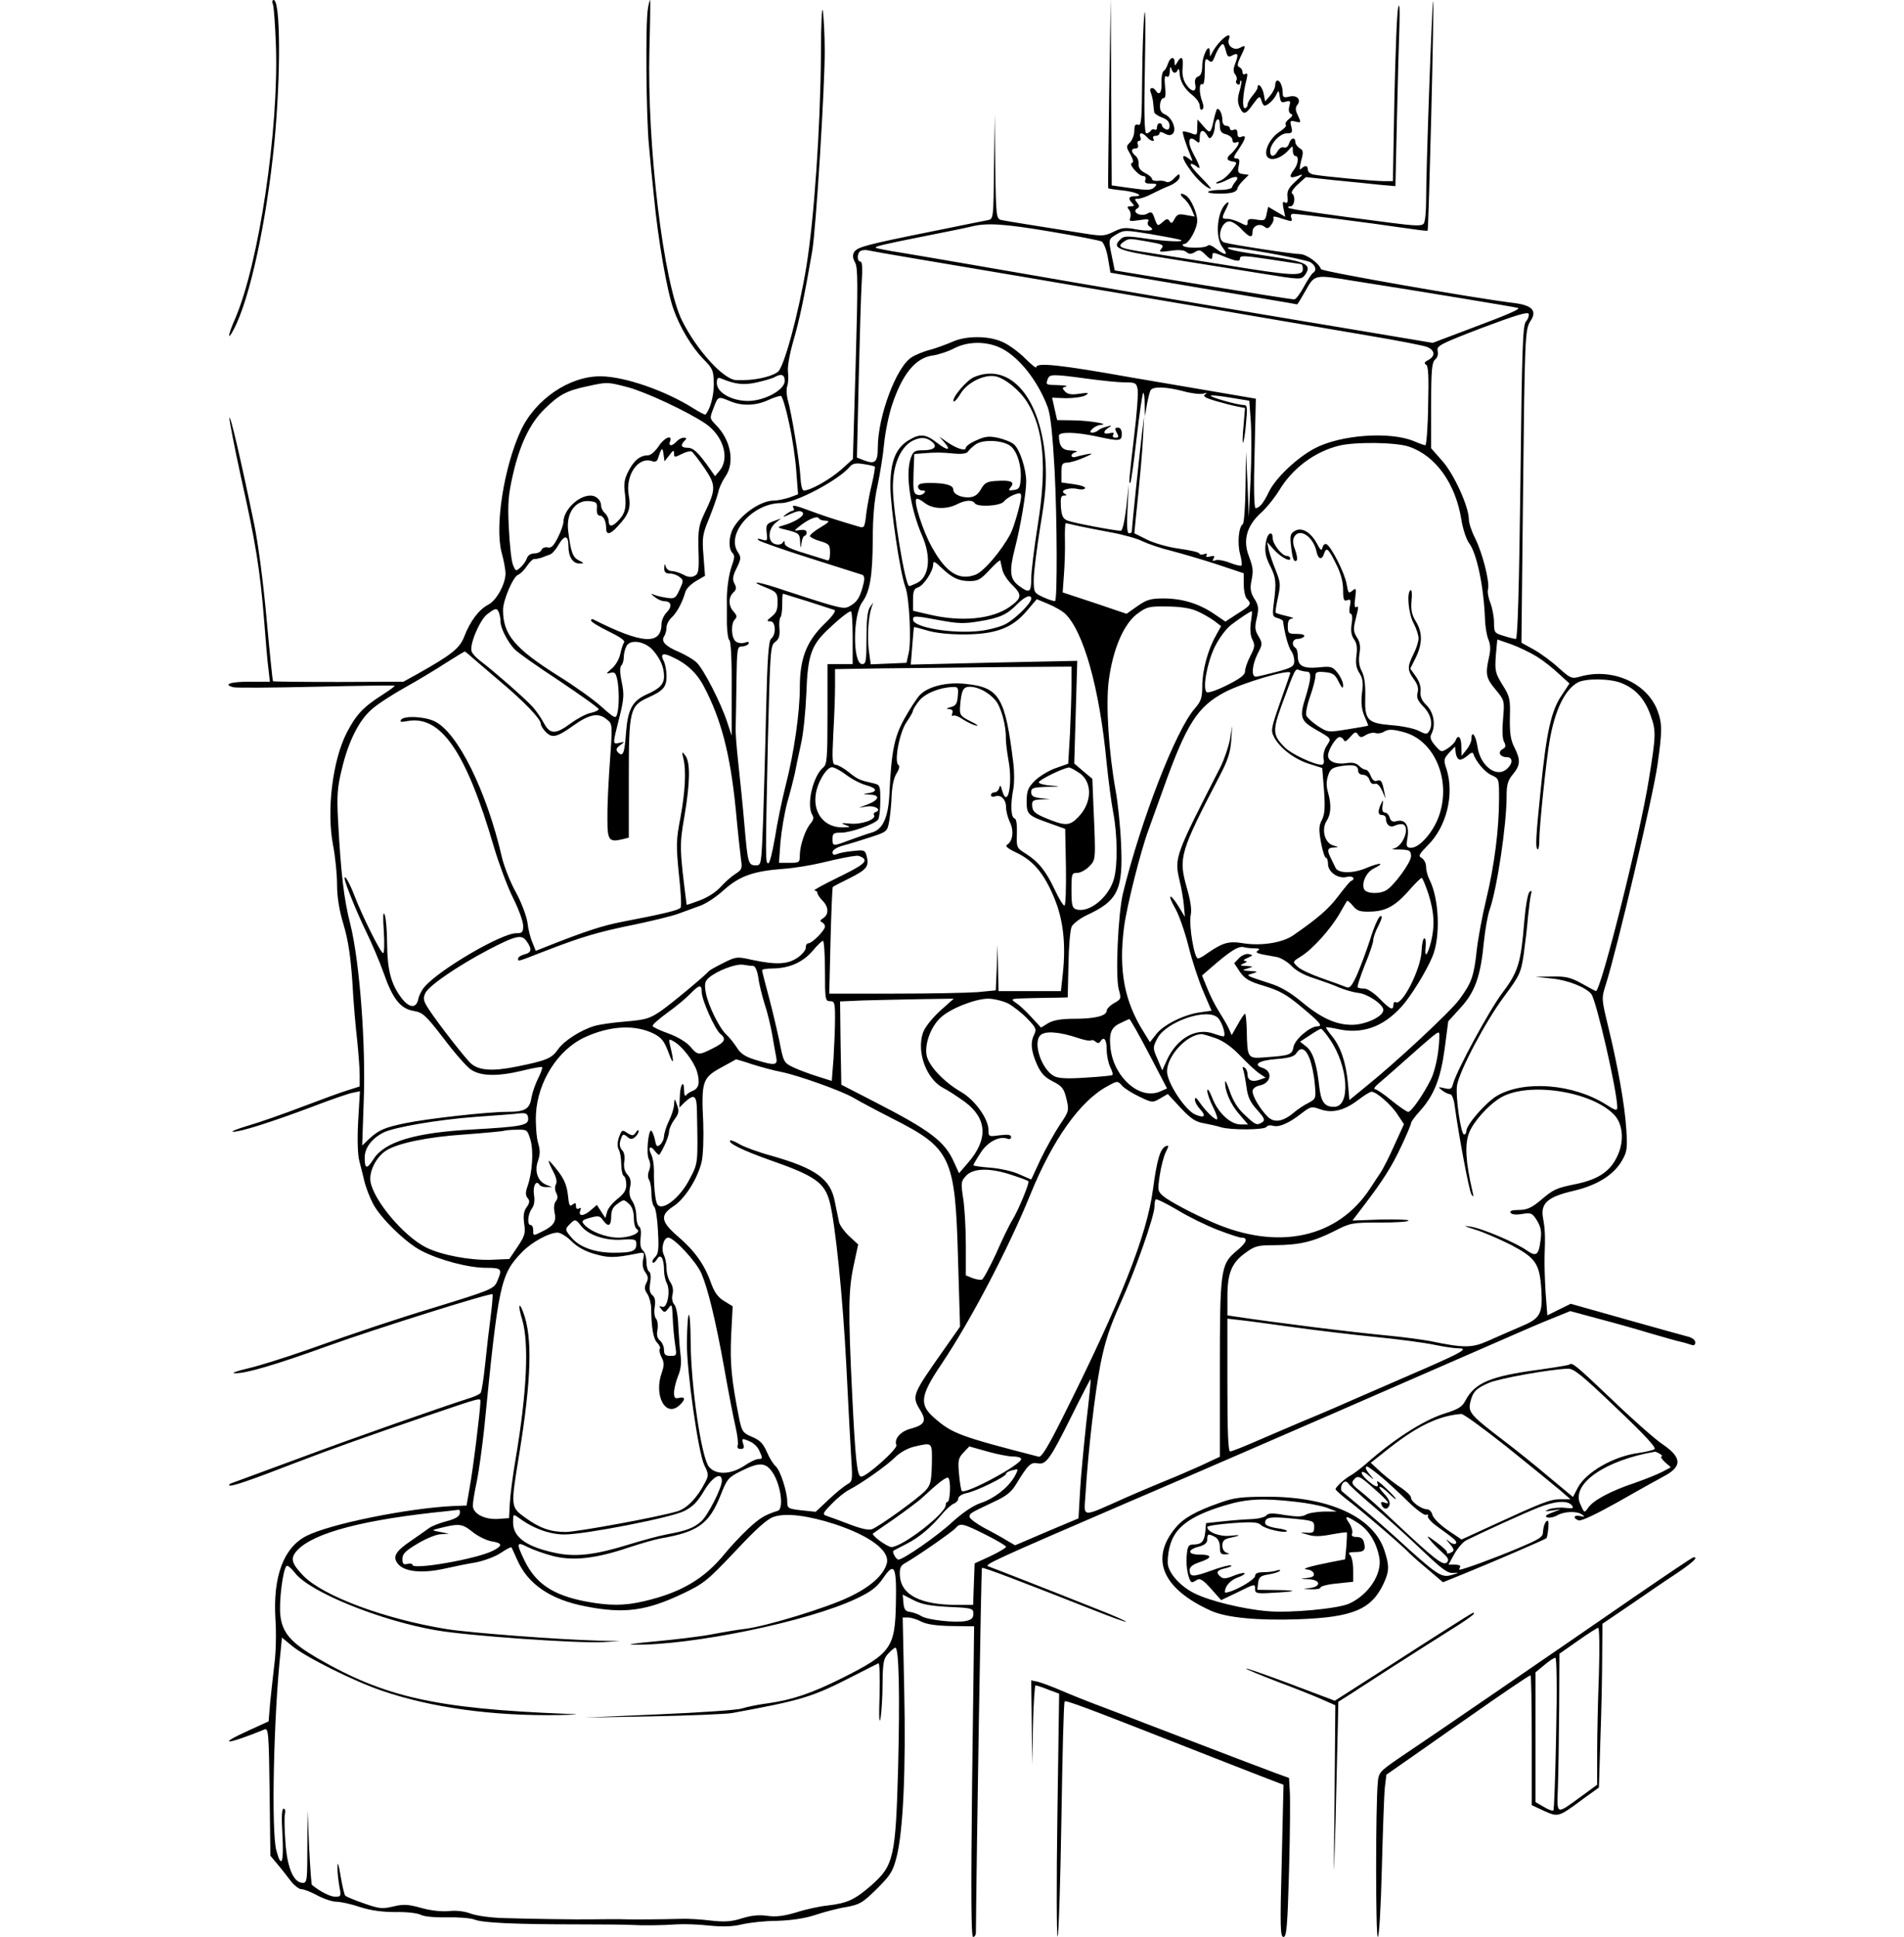 <?xml version="1.0" standalone="no"?>
<!DOCTYPE svg PUBLIC "-//W3C//DTD SVG 20010904//EN"
 "http://www.w3.org/TR/2001/REC-SVG-20010904/DTD/svg10.dtd">
<svg version="1.0" xmlns="http://www.w3.org/2000/svg"
 width="757pt" height="770pt" viewBox="0 0 757 770"
 preserveAspectRatio="xMidYMid meet">
<g transform="translate(0,770) scale(0.1,-0.1)"
fill="#000000" stroke="none">
<path d="M1085 7683 c4 -10 9 -83 12 -163 12 -335 -68 -870 -163 -1089 -28
-63 -31 -91 -5 -41 65 122 131 431 162 745 26 272 24 565 -3 565 -6 0 -7 -8
-3 -17z"/>
<path d="M2576 7665 c-10 -54 -7 -427 4 -542 5 -57 14 -149 20 -205 16 -169
52 -377 78 -448 25 -71 72 -149 117 -196 40 -40 42 -47 43 -101 0 -47 -14 -99
-33 -121 -2 -2 -23 9 -47 24 -112 71 -274 127 -368 128 -125 2 -262 -91 -320
-217 -66 -143 -103 -377 -76 -482 9 -32 16 -71 16 -85 -1 -43 -36 -107 -69
-124 -37 -19 -72 -66 -95 -126 -18 -47 -49 -72 -186 -149 l-56 -31 -258 -1
c-142 0 -259 1 -261 3 -1 2 -13 113 -25 247 -13 143 -33 299 -50 380 -52 252
-95 436 -98 420 -1 -8 20 -116 47 -240 57 -254 75 -364 91 -564 6 -77 13 -164
17 -192 l6 -53 -82 0 c-75 0 -106 -11 -63 -22 10 -3 158 -2 328 2 170 4 311 6
313 4 2 -2 -22 -19 -53 -39 -72 -46 -101 -77 -138 -149 -56 -110 -80 -308 -54
-445 9 -46 16 -116 16 -156 0 -49 8 -102 26 -161 19 -64 28 -128 35 -229 4
-77 13 -180 19 -230 5 -49 10 -111 10 -137 l0 -47 -47 -15 c-27 -8 -108 -38
-182 -66 -73 -28 -170 -62 -215 -75 -44 -13 -71 -24 -59 -24 28 -1 151 38 311
98 70 27 142 52 160 56 l33 7 -7 -119 c-4 -74 -2 -134 5 -160 6 -24 16 -61 21
-84 6 -22 20 -59 32 -82 29 -58 133 -159 195 -190 72 -37 187 -67 255 -67 63
0 66 -4 45 -53 -13 -31 -23 -35 -257 -107 -143 -43 -304 -97 -495 -165 -88
-31 -196 -65 -240 -75 -50 -12 -68 -19 -49 -19 42 -1 162 34 369 109 186 67
647 212 653 205 2 -2 -1 -41 -7 -87 -6 -46 -16 -131 -22 -190 -6 -58 -14 -110
-18 -115 -3 -5 -22 -14 -41 -20 -130 -42 -455 -156 -675 -238 -143 -53 -266
-98 -274 -101 -8 -2 -12 -7 -9 -9 6 -6 83 20 263 90 149 57 273 101 530 189
215 73 205 70 205 53 0 -31 -30 -275 -43 -342 l-12 -70 -55 -2 c-180 -9 -488
-71 -582 -119 -90 -46 -133 -160 -123 -329 4 -55 2 -136 -4 -180 -5 -44 -13
-113 -17 -154 l-6 -74 -79 -36 c-132 -60 -89 -58 63 4 15 6 17 -14 20 -248 l3
-254 30 -36 c17 -20 40 -50 53 -67 13 -16 31 -30 40 -30 10 0 38 -11 64 -25
26 -14 60 -25 76 -25 16 0 58 -9 93 -21 44 -14 88 -20 142 -20 43 1 87 -4 100
-11 13 -7 56 -11 104 -10 45 1 95 -3 110 -9 31 -13 162 -19 418 -19 94 0 184
-1 200 -2 52 -3 128 -2 185 2 30 2 89 0 131 -5 53 -5 92 -4 129 5 30 7 92 14
139 14 57 2 108 9 151 23 36 12 92 27 125 32 54 10 65 17 121 72 55 55 64 69
79 128 26 103 37 347 30 664 l-6 287 21 0 c11 0 35 -7 52 -16 21 -11 60 -17
121 -18 l90 -1 -8 -617 c-5 -449 -4 -618 4 -618 6 0 11 8 11 18 3 342 21 1446
24 1449 4 4 148 -51 445 -168 68 -27 126 -48 128 -46 2 2 -54 27 -124 54 -198
79 -406 160 -423 166 -20 6 19 24 555 255 154 66 354 152 445 192 91 39 262
114 380 165 248 108 480 209 665 290 72 32 161 70 199 85 l69 28 111 -30 c61
-16 154 -42 206 -58 52 -15 107 -31 122 -34 14 -3 33 -9 42 -12 11 -4 16 -1
16 10 0 9 -12 18 -27 22 -16 4 -127 35 -248 69 l-220 62 -47 -23 -46 -23 -7
92 c-3 51 -5 115 -4 142 3 84 2 108 -6 152 -11 59 17 85 121 109 94 22 159 63
192 119 21 36 23 49 18 125 -6 98 -35 258 -73 413 -26 108 -26 108 -8 165 44
139 188 750 205 872 19 133 19 164 0 215 -42 111 -181 172 -309 135 -32 -9
-37 -7 -84 35 -27 25 -72 58 -99 73 l-49 27 6 560 c7 660 8 685 30 719 27 40
7 62 -62 71 -165 20 -768 126 -771 135 -8 24 -58 60 -84 60 -29 0 -270 37
-300 46 -33 10 -14 84 20 84 10 0 31 -13 47 -30 33 -35 45 -38 45 -11 0 23 28
35 47 20 11 -9 17 -8 27 7 8 10 12 23 9 28 -4 5 3 6 15 3 12 -4 31 -10 42 -13
16 -5 19 -3 14 10 -4 10 -1 16 8 16 22 0 320 -38 432 -55 55 -8 101 -14 102
-12 4 5 27 908 22 912 -4 5 -28 -657 -28 -795 0 -41 -4 -81 -9 -88 -7 -11 -30
-11 -137 3 -255 33 -396 53 -401 59 -4 3 0 6 8 6 16 0 21 41 6 51 -5 4 5 20
23 36 l32 29 111 -12 c62 -6 142 -14 178 -18 l67 -6 6 267 c3 148 8 315 10
373 2 67 0 92 -5 70 -5 -19 -11 -182 -15 -362 l-6 -328 -37 0 c-40 0 -243 19
-278 26 -13 2 -23 11 -23 19 0 18 -12 19 -27 4 -7 -7 -7 2 0 31 10 36 9 43 -6
51 -9 6 -17 17 -17 24 0 22 -18 18 -25 -6 -4 -12 -12 -18 -21 -15 -7 3 -18 -4
-24 -14 -13 -25 -30 -26 -30 -1 0 29 39 71 66 71 21 0 24 3 18 27 -6 23 -4 25
15 20 25 -6 25 -6 10 27 -9 18 -9 29 -1 39 17 21 -2 41 -32 33 -21 -5 -26 -3
-26 13 0 26 -10 51 -21 51 -5 0 -9 -8 -9 -18 0 -11 -9 -29 -20 -42 l-20 -23
-6 32 c-6 27 -24 45 -24 23 0 -5 -9 -19 -20 -32 -11 -13 -20 -29 -20 -37 0 -7
-5 -13 -11 -13 -11 0 -8 56 7 114 5 21 4 27 -5 22 -6 -4 -11 -1 -11 8 0 8 -6
16 -12 19 -10 3 -9 13 4 41 23 46 22 49 -2 36 -25 -13 -53 9 -44 34 15 39 -38
-2 -64 -49 l-11 -20 -1 20 c-1 39 -30 -15 -30 -56 0 -25 -5 -39 -16 -43 -11
-4 -15 -14 -12 -31 7 -33 -15 -33 -37 1 -11 17 -16 40 -13 65 4 42 -5 50 -21
22 -10 -17 -10 -17 -11 0 0 24 -17 21 -26 -5 -4 -13 -11 -26 -17 -30 -6 -3
-10 -25 -9 -47 2 -39 -9 -53 -23 -31 -11 17 -28 11 -20 -7 4 -10 9 -29 10 -43
1 -14 3 -30 4 -35 0 -6 15 -16 31 -22 20 -7 30 -18 30 -32 0 -14 -5 -19 -15
-15 -8 4 -15 10 -15 15 0 5 -4 9 -10 9 -5 0 -10 -7 -10 -16 0 -8 -4 -13 -9 -9
-5 3 -12 1 -16 -5 -3 -5 -11 -10 -17 -10 -8 0 -10 77 -6 268 3 147 2 240 -2
207 -4 -33 -8 -147 -9 -254 -1 -167 -3 -192 -16 -187 -11 4 -15 -2 -15 -24 0
-16 -8 -36 -17 -46 -16 -15 -16 -18 1 -47 12 -22 14 -33 6 -35 -14 -5 28 -52
46 -52 8 0 11 -6 8 -15 -5 -11 1 -15 22 -15 25 0 26 -2 14 -14 -13 -13 -28
-13 -92 -4 l-78 11 -2 371 -2 371 -6 -375 c-3 -206 -5 -376 -4 -378 1 -2 27
-6 58 -9 54 -6 89 -23 47 -23 -24 0 -27 -10 -9 -28 9 -9 8 -12 -6 -12 -15 0
-16 -3 -7 -14 6 -7 8 -21 5 -31 -6 -15 -2 -16 36 -10 32 5 41 4 35 -5 -4 -7
-2 -16 6 -21 25 -15 1 -20 -52 -11 -46 9 -59 7 -91 -9 -34 -17 -46 -18 -105
-9 -210 33 -321 51 -340 55 -22 5 -23 7 -26 213 l-2 207 -3 -207 c-2 -206 -2
-208 -24 -213 -13 -2 -113 -23 -223 -45 -263 -53 -296 -62 -309 -82 -7 -12 -6
-24 4 -42 11 -21 11 -88 2 -403 l-11 -378 -48 -43 c-45 -39 -121 -82 -147 -82
-7 0 -12 23 -14 58 -3 57 -35 252 -51 307 -4 17 -5 39 -1 50 4 11 5 36 3 55
-3 21 6 71 21 124 24 81 44 176 75 356 15 84 51 663 50 800 0 58 -4 128 -7
155 -4 28 -8 -47 -8 -170 -2 -292 -27 -654 -58 -845 -31 -187 -89 -400 -113
-418 -30 -22 -100 -36 -166 -33 -50 2 -156 118 -215 236 -74 148 -140 695
-130 1081 3 107 4 194 3 194 -2 0 -6 -16 -9 -35z m2324 -185 c23 12 25 4 10
-36 -7 -18 -7 -30 1 -40 6 -7 8 -18 5 -23 -4 -5 -2 -12 4 -16 5 -3 10 -1 10 6
0 7 2 10 5 8 2 -3 -1 -22 -7 -42 -8 -27 -8 -43 0 -62 15 -33 24 -32 54 11 24
33 27 34 33 15 3 -12 9 -21 13 -21 13 1 38 25 47 45 8 18 9 17 13 -8 3 -23 7
-27 24 -21 18 5 20 3 14 -19 -4 -16 -1 -27 7 -30 8 -3 6 -9 -8 -20 -11 -8 -17
-19 -13 -23 5 -4 -6 -15 -22 -26 -40 -24 -68 -81 -51 -102 15 -18 55 -5 84 27
17 19 17 19 17 -2 0 -12 5 -21 10 -21 15 0 12 -32 -5 -54 -22 -29 -18 -37 13
-26 26 10 26 9 -8 -22 -27 -25 -34 -38 -31 -61 2 -21 -1 -27 -10 -22 -9 6 -11
0 -6 -24 l7 -33 -34 20 -34 20 -6 -28 c-5 -27 -8 -28 -41 -23 -28 5 -35 2 -35
-11 0 -15 -3 -15 -30 -1 -16 8 -38 15 -50 15 -24 0 -24 2 -4 42 9 18 11 27 4
23 -40 -25 -52 -137 -19 -179 25 -32 12 -34 -26 -5 -15 12 -30 18 -33 13 -8
-11 -87 -12 -98 -1 -4 4 -2 7 4 7 18 0 52 61 52 93 0 30 -25 87 -44 99 -22 15
-30 7 -10 -10 11 -9 26 -30 32 -45 l12 -28 -34 6 c-29 6 -36 3 -46 -15 -9 -18
-14 -20 -20 -9 -7 11 -12 10 -28 -4 -19 -17 -20 -17 -31 13 -9 28 -13 30 -31
20 -25 -13 -62 7 -39 21 10 6 10 11 0 23 -11 14 -11 16 4 16 9 0 34 8 54 19
20 10 53 26 74 34 22 10 37 24 37 34 0 14 -3 13 -21 -5 -11 -13 -25 -19 -32
-15 -7 4 -22 6 -34 4 -13 -1 -23 2 -23 8 0 5 -12 16 -27 23 -19 10 -27 21 -26
35 1 12 -4 27 -12 33 -19 16 -19 30 0 30 9 0 12 6 9 15 -4 8 -1 15 5 15 6 0 8
7 5 15 -4 8 -2 15 4 15 5 0 15 -7 22 -15 14 -17 35 -21 25 -5 -3 6 1 10 9 10
9 0 16 5 16 10 0 7 7 7 21 -1 15 -8 24 -8 32 0 16 16 -3 64 -31 76 -16 7 -21
17 -20 37 1 16 7 28 14 28 8 0 10 15 6 46 -3 34 -2 45 7 40 7 -5 11 3 12 21 1
17 3 21 6 11 5 -21 19 -23 26 -5 3 6 6 1 7 -13 1 -33 19 -64 53 -90 15 -12 27
-30 27 -41 0 -11 4 -18 10 -14 6 4 6 15 0 31 -13 33 -13 77 0 69 6 -4 10 15
10 51 0 49 2 55 15 44 12 -10 16 -7 25 16 6 16 16 35 23 42 9 12 13 9 20 -17
7 -27 10 -30 27 -21z m-721 -701 c102 -17 193 -35 201 -39 8 -5 20 -34 25 -66
l10 -58 370 -63 c204 -34 371 -62 372 -63 2 0 17 25 34 55 36 64 35 64 187 39
275 -43 648 -105 657 -108 12 -4 -33 -24 -204 -88 l-135 -51 -340 57 c-486 81
-885 148 -1506 256 -96 17 -218 37 -270 46 -52 8 -96 17 -98 19 -5 5 22 12
188 45 85 17 171 34 190 39 62 16 130 12 319 -20z m515 -33 c22 -9 -60 -6
-141 6 -74 11 -85 10 -99 -4 -35 -35 -13 -44 198 -77 111 -18 275 -44 362 -58
154 -25 159 -25 173 -8 31 43 10 54 -138 76 -138 20 -174 28 -166 35 8 8 307
-46 328 -59 20 -13 25 -32 9 -42 -5 -3 -21 -28 -36 -55 -15 -28 -32 -50 -38
-50 -6 -1 -169 25 -363 57 l-351 58 -11 54 c-15 72 -15 69 19 90 29 17 34 17
137 0 58 -10 111 -20 117 -23z m-127 -7 c56 -10 62 -13 51 -27 -12 -14 -8 -15
36 -9 32 5 54 3 63 -5 11 -9 19 -9 34 0 16 10 22 9 39 -8 24 -24 30 -25 30 -6
0 13 5 13 33 2 62 -26 77 -28 77 -13 0 12 18 11 118 -4 64 -10 120 -18 125
-19 4 0 7 -9 7 -20 0 -29 -42 -27 -304 16 -122 19 -263 42 -314 50 -109 16
-122 22 -97 41 23 16 22 16 102 2z m-917 -69 c102 -17 289 -49 415 -70 127
-22 352 -60 500 -85 149 -25 360 -61 470 -80 110 -19 292 -50 405 -69 113 -19
217 -39 233 -45 32 -13 35 -36 6 -52 -16 -8 -18 -13 -9 -19 9 -5 11 -47 8
-164 -1 -86 -7 -156 -11 -156 -4 0 -24 7 -45 16 -95 40 -293 26 -396 -29 -71
-38 -154 -117 -181 -172 -20 -43 -38 -65 -53 -65 -6 0 -8 83 -4 218 l5 217
-99 17 c-159 27 -334 57 -399 68 -280 50 -375 60 -375 40 0 -5 -20 11 -45 36
-25 25 -65 54 -88 64 -55 26 -147 26 -201 1 -23 -10 -61 -24 -86 -31 -25 -6
-59 -20 -75 -30 -61 -37 -135 -235 -135 -360 0 -57 -11 -67 -55 -50 l-28 11 7
307 c4 169 9 344 12 390 4 56 2 82 -5 82 -15 0 -14 37 2 43 6 3 19 4 27 2 8
-2 98 -18 200 -35z m2417 -248 c-13 -14 -16 -111 -22 -639 -5 -409 -11 -623
-18 -623 -5 0 -27 5 -48 12 -37 11 -39 13 -39 53 0 24 -7 58 -14 77 -8 19 -13
44 -10 55 8 28 -22 145 -51 203 -14 27 -25 61 -25 75 0 51 -60 182 -106 233
l-44 50 0 170 c0 142 3 172 16 183 9 7 13 21 10 34 -5 20 8 27 177 92 136 51
183 65 185 55 2 -7 -3 -21 -11 -30z m-2069 -116 c67 -42 133 -131 168 -226 11
-31 19 -108 27 -250 10 -195 11 -509 2 -519 -3 -2 -23 4 -45 14 -39 18 -40 19
-40 71 0 29 12 124 26 211 21 125 25 178 21 253 -15 254 -138 402 -284 341
-30 -12 -92 -86 -81 -97 3 -2 15 11 27 31 26 44 94 78 139 69 38 -8 96 -55
126 -103 66 -104 79 -259 42 -488 -14 -89 -26 -185 -26 -213 0 -56 -7 -60 -50
-28 -35 26 -38 58 -15 148 22 85 45 219 45 266 0 49 -25 126 -48 147 -10 9
-37 20 -62 26 -37 8 -52 7 -87 -9 -24 -10 -43 -24 -43 -30 0 -15 -36 -4 -75
23 l-30 21 19 -22 c30 -34 13 -35 -29 -2 -44 35 -68 37 -112 10 -52 -31 -73
-85 -73 -183 0 -84 39 -348 60 -402 15 -40 24 -211 13 -260 l-9 -40 -71 -3
-71 -3 -8 57 c-6 55 -2 129 11 169 l7 20 -14 -20 c-9 -13 -13 -54 -13 -123 0
-89 -2 -102 -17 -102 -38 0 -38 193 0 246 31 43 41 103 42 249 0 89 6 157 19
215 10 47 22 121 26 165 4 44 18 113 31 153 41 125 94 190 163 199 22 3 62 16
88 30 61 30 143 26 201 -11z m-878 -120 c0 -36 -79 -79 -145 -80 -65 0 -125
33 -125 71 0 20 4 24 18 18 56 -23 89 -27 142 -15 30 7 62 16 70 21 26 15 40
10 40 -15z m1200 9 c58 -8 126 -15 151 -15 43 0 47 -2 52 -27 3 -16 -3 -100
-14 -188 -20 -170 -22 -191 -15 -184 3 2 14 82 25 178 11 96 23 176 26 179 3
3 6 -17 6 -44 l1 -49 8 47 c5 26 11 52 15 57 9 15 61 14 129 -4 32 -9 68 -13
80 -10 15 5 17 4 7 -3 -10 -7 1 -14 42 -26 31 -9 70 -19 87 -22 l30 -6 -6 -72
c-4 -39 -4 -69 -2 -66 3 3 9 38 12 78 6 64 5 72 -10 72 -24 0 -136 32 -130 37
2 3 38 -1 79 -8 l74 -12 6 -82 c3 -45 3 -149 -1 -231 l-7 -149 -5 130 -6 130
-2 -142 c-1 -78 -6 -144 -11 -147 -16 -10 -22 -75 -11 -117 6 -22 9 -44 6 -47
-3 -3 -24 2 -47 11 -22 9 -47 13 -56 10 -12 -5 -14 -3 -8 7 6 10 3 12 -13 8
-14 -4 -20 -2 -15 5 4 6 0 8 -10 4 -9 -3 -17 -2 -19 3 -2 5 -38 13 -81 19 -44
6 -99 22 -127 36 l-50 25 5 53 c17 163 27 270 30 337 l4 75 -9 -70 c-8 -66
-40 -371 -40 -387 0 -5 -5 -8 -11 -8 -8 0 -10 29 -6 98 l5 97 -10 -92 c-7 -56
-15 -93 -22 -93 -23 0 -188 31 -210 40 -19 7 -25 17 -28 54 -2 36 0 46 12 46
12 0 13 2 1 9 -19 12 22 25 54 17 13 -3 26 -2 29 3 3 5 -16 12 -44 16 l-50 7
0 39 c0 34 3 39 23 40 12 0 42 9 67 20 34 15 38 18 15 14 -16 -3 -38 -8 -47
-11 -10 -3 -18 -1 -18 5 0 5 8 12 18 14 9 3 1 5 -19 6 -36 1 -48 16 -49 59 0
16 67 15 150 -3 92 -20 100 -19 100 10 0 16 -6 25 -15 25 -13 0 -14 -4 -5 -20
9 -16 8 -20 -5 -20 -10 0 -13 5 -9 12 5 8 0 9 -14 6 -26 -7 -29 7 -4 22 14 9
13 10 -8 4 -14 -3 -29 -10 -34 -15 -6 -5 -16 -9 -24 -9 -21 0 12 30 35 31 39
3 -46 17 -108 18 l-66 1 -10 44 -10 45 56 -2 c31 0 65 5 76 11 17 11 14 12
-22 7 -31 -5 -47 -3 -58 8 -13 14 -13 16 3 20 9 3 -4 5 -30 6 -51 1 -51 1 -42
25 7 19 20 19 154 1z m-1825 -34 c72 -19 239 -97 310 -145 70 -48 97 -136 57
-186 l-19 -23 -19 27 c-47 67 -67 86 -90 86 -26 0 -30 10 -12 28 9 9 8 12 -4
12 -8 0 -21 -7 -28 -15 -7 -8 -17 -15 -22 -15 -6 0 -8 7 -4 15 11 30 -24 15
-46 -20 -13 -19 -31 -35 -41 -35 -32 0 -56 -20 -78 -62 -17 -33 -20 -51 -14
-94 6 -54 0 -78 -31 -108 -21 -21 -34 -20 -34 3 0 10 -7 24 -15 31 -8 7 -15
20 -15 29 0 22 -19 41 -42 41 -49 0 -108 -58 -108 -106 0 -9 -10 -37 -22 -61
-17 -34 -27 -43 -41 -39 -10 2 -21 -2 -24 -10 -3 -8 -16 -14 -28 -14 -14 0
-26 -7 -30 -19 -3 -10 -14 -26 -25 -36 -19 -17 -20 -17 -31 11 -6 16 -13 81
-16 146 -5 97 -2 131 16 210 28 123 69 207 127 263 57 56 87 72 167 89 82 18
81 18 162 -3z m642 -142 c13 -57 26 -145 29 -194 l7 -90 -35 -13 c-19 -6 -47
-12 -62 -12 -52 0 -132 -56 -162 -112 -17 -33 -18 -80 -2 -96 9 -9 9 -20 -2
-50 -13 -36 -22 -100 -20 -152 0 -14 0 -51 0 -82 1 -31 5 -60 10 -63 6 -4 10
-82 9 -193 l0 -187 -18 55 c-25 76 -94 211 -122 237 -13 12 -44 30 -69 41 -55
23 -72 42 -60 62 6 8 10 24 10 36 0 11 9 29 20 39 21 19 43 60 55 102 3 12 22
31 42 43 l36 21 -6 79 c-6 73 -4 86 23 151 16 40 32 86 36 103 3 17 16 44 27
60 40 56 23 147 -37 207 -25 26 -25 26 -9 67 18 48 18 47 66 27 48 -20 103
-18 152 5 22 10 44 17 50 16 5 -1 20 -49 32 -107z m567 -74 c26 -20 11 -35
-34 -35 -34 0 -39 -4 -49 -31 -22 -64 -2 -200 45 -308 38 -86 29 -167 -23
-190 -13 -6 -26 -11 -28 -11 -16 0 -65 299 -65 393 0 94 33 166 85 188 29 12
48 10 69 -6z m317 -21 c25 -23 41 -79 37 -129 -2 -34 -7 -41 -28 -43 -21 -3
-22 -2 -11 12 17 21 -1 28 -60 24 -35 -2 -45 -8 -59 -33 -12 -21 -25 -30 -45
-32 -34 -2 -65 12 -65 31 0 17 -31 26 -92 26 -36 0 -48 -4 -48 -15 0 -8 8 -15
17 -15 13 0 14 -3 6 -11 -7 -7 -19 -9 -28 -5 -13 5 -15 19 -13 83 l3 78 35 3
c52 4 70 4 123 -1 30 -3 50 0 55 7 4 7 18 20 32 30 31 21 113 16 141 -10z
m1582 0 c105 -36 184 -146 207 -289 6 -38 20 -79 30 -93 31 -39 59 -172 64
-302 1 -30 7 -68 14 -83 8 -20 9 -40 2 -70 -15 -67 -12 -83 26 -128 36 -44 36
-44 30 -116 -4 -45 -3 -80 4 -92 8 -16 7 -22 -6 -29 -21 -12 -10 -32 17 -32
23 0 25 -23 3 -44 -41 -42 -109 7 -120 87 -7 46 -24 66 -24 28 0 -10 -9 -29
-20 -42 l-19 -24 -1 38 c0 37 -13 50 -23 23 -3 -8 -17 -22 -31 -31 -25 -16
-26 -16 -50 11 -18 21 -22 33 -15 46 18 34 10 84 -18 113 -20 19 -27 35 -25
56 2 18 -5 41 -19 60 l-22 31 22 44 c27 56 27 100 0 144 -16 26 -20 45 -17 82
3 26 1 45 -4 42 -16 -10 -8 -94 12 -131 11 -21 20 -48 20 -61 0 -12 -9 -40
-20 -62 -25 -50 -25 -64 1 -100 15 -20 20 -36 15 -54 -5 -20 1 -32 24 -56 30
-31 39 -71 21 -98 -7 -12 -14 -11 -41 3 -18 9 -65 19 -106 22 -98 8 -109 20
-106 114 1 48 -3 80 -14 101 -11 21 -13 42 -9 69 5 29 2 47 -10 65 -14 22 -15
33 -6 69 13 53 14 58 2 51 -5 -4 -7 12 -3 36 5 39 4 42 -11 30 -15 -13 -17
-10 -23 26 -7 43 -63 153 -81 159 -6 2 -13 -4 -15 -14 -3 -14 -8 -11 -21 14
-25 47 -60 68 -88 53 -19 -11 -21 -18 -16 -62 6 -52 12 -66 23 -55 3 3 0 22
-7 42 -10 26 -10 40 -2 53 22 34 75 -3 87 -60 7 -33 22 -36 31 -7 9 26 17 18
49 -47 17 -34 26 -68 26 -99 0 -39 3 -46 16 -41 14 5 16 1 11 -24 -4 -17 -2
-30 3 -30 6 0 8 -16 4 -39 -4 -28 -2 -46 9 -62 12 -16 14 -35 10 -65 -4 -32
-1 -50 12 -70 13 -21 16 -38 10 -79 -4 -38 -2 -63 9 -90 9 -21 16 -38 16 -39
0 -2 -36 -8 -80 -15 -80 -13 -80 -13 -121 13 -22 15 -42 33 -45 41 -4 8 3 43
15 77 12 34 21 70 21 81 0 15 6 18 38 15 31 -3 40 -9 54 -38 14 -27 18 -30 18
-14 0 12 -10 34 -22 49 -20 25 -26 27 -73 22 -63 -6 -85 5 -85 43 0 16 -4 32
-10 35 -17 11 -11 35 9 35 11 0 23 5 26 10 4 6 -8 10 -29 10 -33 0 -36 2 -36
30 0 22 5 30 18 31 9 1 -1 5 -22 10 -22 5 -42 11 -44 13 -2 3 2 30 9 61 11 51
10 60 -9 108 -12 29 -24 66 -28 82 l-6 30 24 -27 c27 -31 68 -54 68 -38 0 5
-6 10 -14 10 -19 0 -56 47 -56 71 0 26 -16 24 -24 -3 -10 -40 -7 -68 14 -108
23 -46 25 -64 15 -143 -7 -54 -6 -58 14 -64 11 -3 21 -8 22 -12 7 -53 22 -106
34 -121 6 -8 11 -26 11 -39 -1 -20 -10 -26 -71 -42 -38 -10 -76 -19 -82 -19
-19 0 -15 46 7 91 20 38 20 41 4 69 -15 24 -16 37 -7 74 8 38 7 49 -10 76 -14
22 -17 39 -13 63 10 49 9 58 -9 107 -24 62 -8 119 46 169 22 19 56 61 75 92
54 89 143 155 241 178 65 15 225 13 276 -5z m-2942 -34 c15 21 19 22 19 7 0
-16 2 -16 30 -2 17 9 35 13 40 10 6 -4 28 -33 51 -66 46 -68 46 -84 0 -179
-23 -49 -26 -65 -24 -147 3 -81 0 -94 -15 -102 -13 -7 -27 -6 -46 5 -16 8 -36
14 -46 14 -10 0 -21 8 -23 18 -4 13 -5 11 -6 -5 -1 -17 5 -23 22 -23 12 0 30
-6 39 -14 16 -12 16 -15 0 -50 -15 -33 -20 -37 -47 -33 -16 2 -39 7 -50 11
-20 8 -20 7 -1 -8 11 -9 28 -16 37 -16 28 0 33 -20 10 -44 -12 -12 -21 -33
-21 -47 -1 -85 -78 -79 -272 19 -5 2 -8 0 -8 -5 0 -5 31 -24 70 -43 45 -22 67
-37 61 -44 -4 -6 -11 -27 -15 -46 -4 -19 -18 -45 -34 -58 -23 -20 -24 -22 -6
-17 18 5 22 0 28 -26 8 -39 8 -107 0 -136 -6 -21 -9 -20 -63 28 -31 28 -108
83 -171 122 -173 109 -220 164 -220 262 0 39 40 133 60 140 8 3 24 18 35 35
11 16 24 29 30 28 5 -1 18 2 28 5 9 4 24 9 32 12 9 2 25 20 36 40 24 40 39 38
39 -6 0 -42 17 -69 43 -69 21 0 21 1 -3 13 -23 12 -31 34 -41 117 -9 70 29
123 84 118 28 -3 32 -6 30 -30 -1 -18 3 -28 12 -28 14 0 25 -21 25 -51 0 -27
17 -24 46 9 44 46 53 73 44 122 -15 82 38 158 95 136 9 -3 18 1 20 9 15 46 19
50 23 20 l4 -29 19 24z m817 -45 c2 -2 -3 -32 -11 -67 -9 -35 -19 -89 -23
-121 -6 -53 -8 -57 -28 -51 -97 29 -129 39 -186 60 -72 27 -84 29 -75 14 3 -5
2 -10 -2 -10 -5 0 -18 -7 -29 -15 -15 -12 -11 -12 19 2 27 12 40 14 48 6 12
-12 -30 -39 -81 -53 -22 -6 -20 -8 23 -18 43 -11 47 -15 48 -45 2 -30 2 -30 6
-4 2 15 8 27 12 27 4 0 8 6 8 13 0 9 -9 12 -26 10 -25 -4 -26 -4 -6 12 35 29
73 46 80 35 3 -6 16 -10 28 -10 18 -1 13 -6 -20 -26 -24 -14 -43 -30 -43 -35
0 -4 18 -14 40 -20 37 -11 40 -15 40 -47 0 -23 -4 -33 -12 -29 -7 2 -48 15
-90 28 -54 16 -78 28 -78 38 0 12 -3 13 -8 4 -4 -7 -17 -10 -30 -6 -30 8 -30
58 1 84 l22 18 -30 -11 c-27 -10 -30 -14 -27 -45 4 -33 3 -35 -19 -28 -16 5
-20 4 -14 -2 6 -6 98 -38 205 -72 107 -34 201 -64 208 -66 8 -3 10 -14 6 -32
-13 -53 -23 -72 -48 -88 -23 -15 -29 -15 -88 1 -35 10 -112 35 -173 55 -107
37 -160 45 -77 12 34 -13 42 -21 43 -42 2 -44 -2 -55 -24 -73 -19 -15 -20 -18
-4 -18 21 0 24 -52 3 -69 -10 -8 -15 -72 -20 -279 -3 -147 -9 -347 -12 -444
-7 -176 -7 -178 -29 -178 -30 0 -32 8 -45 157 -6 71 -17 180 -24 243 -7 63
-13 133 -11 155 1 22 2 102 3 178 2 128 3 137 21 137 11 0 23 5 27 11 4 8 -1
9 -15 4 -13 -4 -28 -1 -36 5 -18 15 -20 71 -3 88 9 9 8 16 -5 30 -21 23 -22
56 -2 76 13 12 14 20 5 36 -9 17 -7 30 9 62 18 37 18 43 4 64 -47 73 60 194
172 194 57 0 231 92 275 146 11 12 24 14 54 9 22 -3 42 -8 44 -10z m582 -118
c0 -22 -28 -121 -42 -148 -35 -67 -105 -149 -138 -163 -66 -26 -118 6 -175
109 -35 62 -73 180 -62 191 3 4 18 -3 33 -15 32 -25 86 -27 128 -6 33 17 62
19 71 5 10 -17 101 -12 116 6 12 15 44 32 62 33 4 1 7 -5 7 -12z m223 -117
c23 -5 83 -17 132 -26 50 -9 107 -25 128 -36 21 -10 73 -28 115 -38 42 -11
124 -35 182 -54 l105 -35 0 -45 c0 -25 6 -51 13 -57 19 -20 16 -25 -37 -58
l-49 -32 -47 32 c-60 40 -125 60 -200 60 -50 0 -66 -5 -102 -30 l-44 -31 -127
43 -127 42 5 70 c3 39 5 100 4 138 -1 37 1 67 3 67 2 0 23 -4 46 -10z m-298
-174 c3 -16 21 -44 40 -62 40 -39 38 -52 -13 -88 -69 -47 -188 -59 -313 -30
l-69 16 0 43 c0 35 4 45 20 50 22 7 60 64 60 91 0 15 6 13 33 -13 43 -41 69
-53 113 -53 32 0 44 7 78 44 23 25 42 41 43 38 1 -4 4 -20 8 -36z m-775 -126
c52 -17 101 -33 108 -35 7 -3 -9 -26 -42 -57 -70 -69 -96 -137 -96 -250 0
-100 -23 -262 -57 -393 -14 -55 -33 -147 -42 -205 -10 -58 -21 -104 -27 -102
-11 3 -11 14 -1 487 9 361 10 380 29 393 15 11 19 24 17 53 -2 21 0 41 4 45 4
4 7 27 7 51 0 24 1 43 3 43 1 0 45 -14 97 -30z m890 10 c0 -18 -64 -81 -102
-101 -21 -11 -67 -23 -101 -27 -110 -13 -267 14 -267 45 0 16 6 16 108 -3 70
-13 95 -14 155 -4 84 14 111 27 152 69 30 30 55 40 55 21z m132 -57 c75 -68
140 -298 168 -598 7 -66 18 -154 26 -195 17 -89 18 -210 3 -263 -20 -74 -99
-138 -150 -122 -16 5 -19 16 -19 76 0 66 1 69 23 69 13 0 34 12 48 26 26 28
26 21 16 248 l-4 100 -36 30 -36 31 6 204 6 204 -331 -7 -331 -8 6 74 c3 40 6
74 7 75 1 1 24 -5 51 -13 31 -10 87 -16 145 -16 128 0 194 25 251 92 l41 48
46 -19 c26 -11 55 -28 64 -36z m524 9 c22 -9 53 -27 70 -39 l29 -22 -21 -38
c-32 -56 -54 -139 -54 -201 0 -46 -5 -60 -30 -89 -75 -85 -214 -444 -285 -733
-20 -83 -31 -332 -17 -383 10 -37 10 -39 -19 -55 -16 -9 -29 -23 -29 -30 0
-20 -46 -32 -127 -32 -53 0 -83 -5 -105 -17 l-29 -18 -37 40 c-20 22 -47 48
-61 57 -26 18 -25 18 54 20 44 1 96 2 115 2 l35 1 3 130 c1 73 7 140 13 152 7
12 33 32 58 44 126 58 147 101 138 287 -3 70 -13 163 -21 207 -28 154 -40 343
-28 438 16 124 58 223 111 265 40 30 48 32 119 31 49 0 92 -6 118 -17z m-2772
-8 c3 -9 6 -24 6 -35 0 -25 26 -77 54 -108 11 -13 92 -70 179 -127 86 -58 157
-108 157 -113 0 -5 -14 -11 -31 -15 -17 -3 -53 -22 -79 -41 -62 -46 -84 -45
-109 3 -11 20 -32 51 -48 67 -34 36 -156 142 -200 175 -18 13 -35 31 -38 41
-9 27 33 126 63 148 33 25 38 25 46 5z m1406 -99 l0 -105 -50 0 -50 0 0 -199
c0 -173 -2 -200 -17 -212 -41 -34 -68 -150 -43 -189 6 -10 4 -20 -6 -32 -21
-23 -43 -86 -44 -125 0 -32 -1 -33 -41 -33 l-42 0 6 83 c4 45 16 116 27 157
12 41 25 93 30 115 4 22 15 74 24 115 10 41 19 133 22 205 5 147 19 188 82
249 48 46 85 75 95 76 4 0 7 -47 7 -105z m1583 60 c-4 -29 -1 -55 7 -69 10
-20 9 -30 -9 -64 -12 -23 -21 -50 -21 -61 0 -14 -20 -29 -72 -55 -44 -22 -76
-32 -81 -27 -16 16 2 115 32 178 18 36 43 71 67 90 33 25 73 52 81 53 2 0 0
-20 -4 -45z m1137 -135 c26 -16 65 -47 88 -69 l42 -38 -33 -50 c-40 -60 -59
-147 -81 -368 -20 -196 -22 -233 -13 -241 4 -4 7 13 7 37 0 54 27 313 41 394
21 122 60 203 112 232 31 17 131 16 175 -3 54 -22 89 -60 112 -121 25 -68 25
-80 -5 -265 -35 -219 -190 -838 -210 -838 -1 0 -26 13 -56 30 -45 25 -64 29
-119 28 l-65 -1 65 -7 c63 -6 136 -35 157 -62 20 -26 103 -387 103 -450 0 -15
-7 -13 -46 12 -129 81 -323 97 -432 34 -44 -26 -122 -115 -122 -140 0 -8 -4
-14 -9 -14 -13 0 -35 154 -28 196 10 58 113 253 186 351 63 85 68 95 79 169 6
44 14 111 17 149 4 39 9 79 12 90 4 15 2 17 -6 9 -7 -6 -16 -60 -21 -120 -13
-161 -24 -198 -87 -281 -52 -69 -183 -311 -196 -362 -5 -20 -10 -23 -34 -17
-27 6 -27 6 -9 -9 11 -8 25 -15 32 -15 6 0 14 -19 17 -42 17 -125 58 -341 67
-356 9 -13 10 -11 4 13 -27 117 -31 186 -13 232 17 44 77 111 126 140 110 64
363 25 452 -70 33 -36 39 -102 13 -159 -27 -62 -74 -95 -162 -114 -84 -17 -93
-21 -149 -69 -33 -27 -52 -35 -83 -35 -26 0 -37 -4 -32 -11 4 -7 21 -9 45 -5
36 6 41 4 60 -26 15 -26 19 -43 14 -78 -7 -59 -17 -67 -53 -42 -43 31 -181 90
-227 96 -30 5 -25 2 20 -12 33 -10 97 -38 143 -61 98 -52 113 -74 120 -176 6
-100 -3 -116 -85 -150 -37 -16 -95 -41 -128 -56 -64 -28 -95 -28 -230 0 -27 5
-99 15 -160 21 -160 15 -459 53 -612 76 l-33 5 0 75 c0 93 17 134 71 173 38
28 49 31 118 31 98 1 150 13 234 55 66 34 72 35 183 35 63 0 114 3 114 8 0 4
-50 5 -111 4 l-112 -4 45 59 c77 101 112 156 150 238 21 44 38 85 38 90 0 6
16 27 35 48 57 63 83 130 99 250 l14 107 49 54 c58 63 80 126 93 265 5 47 15
104 23 126 29 84 67 335 67 450 0 46 5 63 25 87 30 36 31 57 6 107 -15 29 -19
56 -18 118 2 74 0 84 -29 130 -29 47 -31 56 -27 116 l6 65 55 -19 c30 -11 76
-33 102 -49z m-3512 23 c29 -35 42 -66 42 -102 0 -31 -17 -49 -72 -73 -54 -25
-72 -59 -79 -150 -6 -83 -12 -99 -32 -79 -9 10 -8 16 8 28 20 15 20 15 -2 10
-28 -6 -28 -8 -1 99 19 76 20 93 10 142 -8 37 -8 60 -2 66 6 6 10 21 10 34 0
13 5 33 11 44 16 29 76 18 107 -19z m-725 -23 c12 -11 63 -54 112 -96 98 -82
165 -152 165 -171 0 -7 9 -22 21 -34 24 -24 44 -20 109 27 62 44 98 52 130 26
27 -22 26 -11 12 -212 -4 -63 -8 -149 -7 -190 0 -81 7 -89 61 -76 l24 6 0 238
c0 268 4 286 77 319 60 27 73 42 73 85 0 22 -5 48 -11 60 -14 27 -5 34 28 19
61 -27 102 -64 131 -119 69 -130 105 -268 127 -487 8 -88 18 -178 21 -201 6
-37 3 -42 -22 -58 -16 -10 -42 -33 -59 -52 -18 -20 -52 -42 -82 -53 -29 -11
-53 -19 -53 -18 -28 220 -29 238 -9 351 23 136 24 215 4 242 -14 18 -15 17 -8
-11 12 -49 7 -134 -12 -237 -17 -88 -17 -109 -6 -222 8 -68 11 -129 7 -134 -6
-10 -63 -24 -235 -57 -76 -15 -141 -36 -288 -94 l-53 -21 -13 33 c-8 17 -17
53 -20 80 -4 26 -24 80 -46 120 -22 39 -46 101 -55 137 -61 266 -177 500 -269
543 -40 19 -122 23 -133 5 -5 -8 2 -9 23 -5 135 27 236 -120 347 -501 20 -67
54 -158 76 -202 22 -44 40 -93 40 -110 0 -26 -3 -30 -28 -30 -58 0 -305 -144
-364 -213 -11 -12 -22 -34 -25 -49 -8 -38 -36 -36 -67 5 -41 54 -56 110 -57
216 0 53 -5 105 -10 116 -6 13 -7 -10 -3 -67 3 -49 2 -88 -3 -87 -10 1 -84
150 -114 229 -18 47 -39 85 -39 69 0 -17 49 -137 84 -209 23 -47 55 -122 71
-167 36 -104 67 -143 120 -152 36 -6 47 -16 118 -108 42 -56 91 -112 108 -124
39 -28 108 -29 207 -5 40 10 75 16 77 14 3 -2 -4 -22 -15 -44 -11 -21 -23 -56
-27 -77 -7 -46 -25 -57 -96 -57 -78 0 -319 -27 -405 -45 -83 -17 -106 -27
-145 -63 l-27 -26 6 175 c9 224 -16 556 -53 704 -26 101 -38 206 -49 415 -5
97 -3 129 15 202 26 111 69 196 120 239 21 19 81 58 133 87 52 29 125 73 163
98 38 24 71 44 73 44 1 0 13 -9 25 -20z m2387 -113 c0 -41 -3 -128 -6 -194
l-7 -119 -51 -18 c-28 -10 -65 -33 -82 -50 -26 -26 -32 -40 -32 -78 -1 -55 4
-60 89 -90 l64 -23 3 -153 c1 -83 -1 -152 -6 -152 -5 0 -22 28 -38 62 -35 75
-65 112 -115 144 -37 23 -38 25 -36 80 1 38 -2 59 -10 61 -14 5 -16 57 -4 118
4 22 4 67 0 100 -32 262 -55 302 -187 316 -76 9 -150 -9 -184 -43 -11 -11 -38
-52 -60 -91 -42 -74 -54 -130 -62 -307 -5 -90 -26 -136 -68 -149 -18 -5 -58
-19 -88 -30 -69 -26 -70 -26 -70 4 0 22 4 25 35 25 38 0 136 35 147 53 4 7 8
40 8 74 0 60 -1 63 -27 69 -54 12 -62 15 -98 44 -21 17 -45 30 -53 30 -13 0
-14 17 -9 122 4 66 7 152 7 189 l0 69 183 3 c100 1 311 3 470 5 l287 2 0 -73z
m936 53 c19 0 18 -26 -6 -104 -24 -76 -19 -91 39 -125 67 -38 65 -36 46 -65
-10 -15 -15 -37 -13 -51 4 -16 1 -25 -8 -25 -29 0 -121 43 -146 69 -48 48 -49
66 -13 166 55 149 54 148 71 141 9 -3 22 -6 30 -6z m-66 -5 c0 -2 -18 -54 -40
-116 -36 -103 -38 -113 -25 -138 22 -44 80 -88 138 -107 l54 -17 7 -88 c5 -69
3 -95 -8 -118 -13 -24 -13 -39 -4 -90 6 -33 15 -61 20 -61 4 0 8 -11 8 -25 0
-32 41 -60 75 -51 22 6 37 -7 17 -16 -5 -1 -27 -29 -51 -60 -38 -51 -81 -88
-179 -156 -43 -30 -127 -43 -198 -32 -59 10 -82 3 -146 -41 -14 -11 -30 -19
-35 -19 -15 0 -37 133 -29 172 5 22 -1 59 -16 111 -33 117 -27 139 131 442 32
61 43 94 46 140 l4 60 -9 -55 c-6 -30 -23 -80 -38 -110 -180 -351 -183 -360
-163 -447 8 -32 16 -78 18 -103 l4 -45 -26 43 c-35 56 -45 47 -12 -10 14 -24
37 -90 52 -148 14 -58 41 -139 59 -181 l33 -77 -43 -6 c-64 -8 -147 -49 -176
-86 l-26 -33 -24 39 c-78 123 -101 247 -79 418 11 85 67 306 97 386 7 19 33
93 59 164 92 258 136 327 244 384 69 37 261 94 261 77z m-1322 -92 c-2 -30 -8
-39 -28 -44 -18 -5 -20 -7 -6 -8 12 -1 16 -6 12 -17 -3 -8 -2 -12 4 -9 5 3 22
-3 37 -14 16 -10 39 -22 53 -25 14 -4 5 4 -20 16 -42 21 -45 26 -43 58 5 66
12 80 39 80 31 0 73 -21 100 -52 23 -24 45 -103 43 -153 0 -16 5 -57 11 -90
17 -93 -4 -193 -26 -117 -5 20 -8 23 -11 10 -3 -10 -11 -18 -19 -18 -8 0 -14
-5 -14 -11 0 -6 7 -8 16 -5 23 9 44 -12 44 -44 0 -15 7 -41 15 -58 17 -33 12
-77 -11 -90 -9 -5 2 -15 36 -31 68 -32 110 -82 150 -177 37 -87 49 -186 35
-310 l-7 -64 -124 0 -124 0 -2 93 -2 92 -3 -91 -4 -91 -72 -7 c-40 -3 -189 -6
-331 -6 l-259 0 5 210 c3 116 7 212 9 214 2 2 32 18 67 35 68 34 78 47 68 87
-7 25 -10 26 -54 21 -26 -2 -55 -8 -64 -12 -12 -5 -18 -3 -18 7 0 9 17 20 43
27 23 6 72 21 108 33 65 21 67 23 74 62 4 23 9 69 10 103 2 39 9 73 20 89 10
16 13 29 7 33 -18 12 4 129 32 170 14 20 26 41 26 47 1 5 12 23 25 39 24 29
80 52 133 54 21 1 23 -3 20 -36z m1775 -144 c119 -33 185 -185 141 -324 -20
-66 -78 -135 -113 -135 -19 0 -21 4 -15 40 8 48 -9 74 -42 66 -17 -5 -24 -1
-29 14 -3 11 -12 20 -19 20 -9 0 -12 10 -9 28 3 23 2 24 -6 7 -14 -30 -13 -45
4 -45 8 0 15 -6 15 -12 0 -27 17 -40 36 -30 11 5 25 7 32 5 29 -11 1 -87 -36
-96 -10 -2 -6 -4 8 -4 54 0 60 -3 60 -27 0 -25 -70 -120 -100 -136 -30 -16
-80 -12 -87 6 -10 26 10 68 40 82 47 23 23 24 -29 2 -53 -23 -113 -23 -124 0
-4 8 -12 25 -18 37 -17 33 -15 43 11 44 21 1 21 1 -2 8 -34 9 -48 63 -27 97
18 27 20 64 6 114 -7 23 -7 45 0 66 9 28 17 33 55 39 49 7 65 2 65 -21 0 -8 9
-14 19 -14 11 0 23 -9 26 -21 4 -12 12 -18 21 -15 9 3 19 -6 29 -27 l14 -32
-6 30 c-8 41 -13 47 -29 41 -9 -4 -18 4 -24 19 -5 14 -14 25 -20 25 -6 0 -19
7 -27 16 -12 11 -27 14 -51 10 -40 -6 -72 7 -72 30 0 23 32 74 46 74 7 0 14
-6 17 -12 3 -9 11 -4 25 12 18 21 23 23 31 10 9 -13 14 -13 31 -2 12 7 29 11
38 8 9 -3 24 -1 32 4 19 12 36 12 83 -1z m222 -109 c7 0 21 8 31 17 10 10 19
13 21 8 11 -33 46 -74 72 -86 31 -14 31 -14 31 -94 0 -118 -18 -264 -51 -400
-16 -66 -33 -158 -38 -205 -11 -102 -21 -128 -68 -192 -34 -48 -258 -256 -378
-352 l-60 -49 -6 69 c-8 82 -29 144 -64 186 -14 17 -24 32 -23 34 2 1 21 -1
43 -6 99 -23 183 6 258 89 37 41 98 140 122 198 33 78 27 229 -11 305 -8 15
-14 38 -14 52 0 14 -8 29 -17 35 -15 8 -12 14 24 51 75 74 106 204 74 303 -12
36 -11 40 10 64 l24 25 3 -26 c2 -14 9 -26 17 -26z m-2441 -60 c22 -17 57 -35
78 -41 45 -12 49 -26 11 -32 -25 -4 -25 -4 5 -6 43 -1 38 -21 -9 -39 l-34 -13
32 5 c31 5 60 -13 35 -22 -7 -2 -10 -8 -7 -12 11 -17 -50 -39 -96 -34 -34 3
-38 2 -19 -5 24 -9 23 -9 -8 -10 -72 -2 -119 54 -109 129 6 49 43 110 65 110
9 0 35 -14 56 -30z m923 10 c57 -34 57 -119 1 -177 -36 -38 -53 -38 -138 -2
-35 15 -45 25 -46 44 -2 22 2 25 35 27 l36 1 -37 4 c-30 3 -38 9 -38 24 0 17
8 19 63 21 56 1 57 2 15 5 -27 2 -48 8 -48 13 0 9 92 55 120 59 3 1 20 -8 37
-19z m-858 -339 c23 -15 2 -31 -103 -82 -55 -27 -95 -49 -88 -49 6 0 12 -4 12
-10 0 -5 9 -19 20 -30 25 -25 26 -55 3 -70 -13 -8 -14 -13 -5 -16 6 -3 12 -11
12 -17 0 -15 -51 -67 -66 -67 -6 0 -11 -8 -10 -17 0 -9 -14 -27 -33 -40 -39
-27 -85 -29 -180 -9 -61 14 -65 13 -115 -12 -28 -14 -53 -28 -56 -31 -17 -20
-153 -133 -194 -161 -44 -30 -60 -34 -140 -41 -50 -4 -106 -12 -124 -18 -53
-16 -119 -58 -143 -92 -25 -36 -45 -45 -165 -69 -93 -19 -148 -16 -180 11 -19
15 -132 160 -168 215 -23 35 -25 45 -15 66 13 29 127 107 250 172 110 57 133
63 153 34 22 -31 20 -45 -9 -52 -14 -4 -25 -11 -25 -16 0 -13 -7 -15 106 29
147 57 215 77 359 106 72 15 148 34 170 42 22 8 60 22 85 31 25 8 69 37 98 64
62 55 116 75 236 84 45 3 115 15 156 25 67 16 105 24 135 27 6 1 16 -2 24 -7z
m2251 -147 c23 -75 25 -125 9 -190 -14 -54 -26 -65 -21 -18 2 19 0 34 -5 34
-5 0 -10 -23 -11 -51 -3 -72 -78 -219 -103 -203 -5 3 -9 -2 -9 -10 0 -25 -13
-19 -55 24 -21 22 -49 40 -60 40 -12 0 -24 2 -27 5 -3 3 10 42 28 88 19 45 34
90 34 100 0 10 9 36 21 58 14 28 16 40 7 37 -7 -2 -26 -44 -41 -94 -16 -49
-40 -113 -53 -142 -20 -43 -28 -52 -42 -46 -9 4 -53 20 -96 35 -43 15 -88 36
-98 47 -20 19 -19 19 16 41 45 28 116 107 152 169 15 26 28 49 30 51 2 2 12
-7 23 -20 16 -20 28 -24 68 -23 62 1 100 22 154 83 24 28 47 50 51 51 4 0 16
-30 28 -66z m-2400 -304 c0 -113 1 -120 20 -120 18 0 20 -7 20 -68 0 -38 -3
-109 -6 -159 l-7 -90 -57 18 c-32 10 -75 26 -96 36 -37 18 -39 20 -55 103 -10
47 -29 128 -43 180 -14 52 -26 98 -26 103 0 4 19 7 43 7 65 1 118 24 157 69
19 23 38 41 42 41 4 0 8 -54 8 -120z m1708 90 c19 0 23 -3 13 -9 -10 -6 -5
-10 18 -15 17 -3 44 -8 60 -11 15 -4 41 -19 57 -36 17 -18 52 -37 89 -48 33
-11 78 -27 100 -37 22 -9 56 -19 75 -21 38 -4 100 -46 100 -68 0 -26 -71 -59
-125 -59 -65 0 -124 28 -202 93 -42 35 -82 59 -125 72 -98 32 -96 31 -68 39
23 7 22 8 -10 10 -33 2 -33 3 -10 10 25 8 25 8 -5 10 -26 1 -27 3 -10 10 14 6
15 9 5 10 -9 1 -5 6 10 12 22 10 23 12 6 15 -10 3 -28 -4 -39 -15 l-20 -21 23
-35 c20 -28 37 -38 98 -56 59 -18 88 -34 145 -82 75 -62 88 -78 65 -78 -29 0
-89 -51 -95 -81 -6 -32 -13 -35 -111 -42 -72 -6 -73 -5 -75 107 -1 36 -4 66
-7 66 -3 0 -16 -19 -29 -43 l-24 -42 -11 25 c-6 14 -24 44 -39 68 -15 23 -36
65 -47 93 l-21 51 23 20 c90 79 123 100 146 92 8 -2 26 -4 40 -4z m-1993 -70
c7 0 16 -19 20 -46 3 -26 15 -73 25 -105 11 -32 24 -87 30 -121 6 -35 13 -75
16 -90 7 -34 -5 -35 -83 -11 -40 12 -59 25 -73 48 -11 17 -29 40 -41 51 -29
26 -75 120 -83 169 -6 33 -3 44 11 57 33 29 107 57 137 53 16 -3 34 -5 41 -5z
m-205 -104 c0 -31 52 -147 73 -165 26 -21 20 -34 -28 -58 -57 -29 -61 -29 -91
7 -15 17 -49 38 -85 51 -33 12 -62 25 -64 30 -3 4 23 27 57 52 35 25 76 59 92
76 36 37 46 39 46 7z m946 -76 c-32 -30 -60 -65 -67 -87 -25 -78 15 -184 83
-219 18 -9 56 -34 85 -55 88 -66 92 -148 13 -240 l-37 -43 -20 44 c-37 83 -94
126 -318 241 l-130 67 -3 166 -2 165 92 4 c51 1 153 4 226 5 l134 2 -56 -50z
m272 31 c20 -11 55 -38 76 -60 35 -36 38 -43 28 -63 -16 -32 -13 -65 11 -120
16 -35 31 -51 63 -67 37 -19 44 -28 54 -69 11 -47 10 -50 -26 -103 -20 -30
-54 -91 -76 -136 l-38 -82 -48 21 c-25 12 -77 23 -114 26 -38 3 -68 7 -68 10
0 2 12 24 28 48 27 44 76 70 108 57 8 -3 14 0 14 7 0 9 -12 11 -45 7 -44 -6
-45 -6 -45 21 0 44 -54 119 -107 150 -70 40 -131 105 -139 147 -8 45 16 112
55 149 38 36 136 75 189 76 23 0 59 -9 80 -19z m835 -58 c18 -20 33 -73 21
-73 -4 0 -22 5 -39 11 -69 25 -146 -18 -186 -106 l-18 -40 -19 45 c-19 44 -19
46 -1 81 34 68 202 125 242 82z m-275 -142 l72 -138 -30 -13 c-78 -32 -178 54
-194 167 -8 63 0 88 37 105 18 9 34 16 37 17 3 0 38 -61 78 -138z m-1967 79
c30 -16 41 -30 58 -77 20 -54 22 -37 5 32 -6 25 -5 26 13 16 34 -18 81 -79 94
-120 13 -45 8 -68 -18 -78 -10 -4 -21 -11 -25 -17 -4 -6 -8 1 -8 17 0 46 -15
30 -17 -19 l-2 -47 22 22 c38 34 47 27 48 -36 4 -212 5 -205 -29 -270 -38 -75
-110 -131 -129 -100 -8 14 -14 73 -13 135 0 24 -5 52 -11 63 -14 28 -3 38 15
13 8 -10 16 -17 18 -14 18 27 38 75 38 91 0 11 10 33 21 48 18 24 20 34 11 58
-10 28 -10 28 -12 3 0 -14 -9 -43 -20 -65 -11 -22 -19 -50 -20 -61 0 -12 -7
-27 -15 -34 -13 -11 -16 -8 -21 19 -4 17 -10 33 -14 36 -12 8 -22 -93 -10
-114 6 -13 7 -28 1 -44 -6 -14 -6 -29 0 -38 5 -8 9 -32 9 -55 0 -22 5 -45 11
-51 6 -6 13 -50 15 -97 4 -70 2 -90 -11 -103 -9 -8 -13 -18 -10 -22 4 -3 11 3
17 13 14 25 28 4 28 -42 0 -18 5 -42 11 -53 16 -30 2 -102 -18 -94 -13 4 -14
3 -3 -10 11 -14 14 -13 26 2 16 22 16 21 19 -42 1 -28 5 -71 9 -98 7 -46 7
-47 -18 -47 -21 0 -26 5 -26 24 0 13 -7 29 -16 37 -11 9 -14 22 -10 42 3 17 1
36 -5 44 -7 7 -9 28 -6 47 4 24 1 39 -9 47 -11 9 -13 23 -9 50 4 22 2 40 -4
44 -6 3 -11 21 -11 39 0 19 -6 39 -14 45 -9 8 -12 24 -9 50 3 23 1 41 -6 45
-6 4 -11 23 -11 42 0 19 -7 46 -16 59 -11 16 -14 34 -9 55 5 23 2 37 -10 50
-12 13 -16 30 -13 52 3 20 0 38 -9 46 -8 9 -11 23 -7 36 9 29 11 31 29 16 12
-10 18 -10 30 0 8 7 15 18 14 24 0 6 -5 4 -11 -6 -10 -14 -14 -14 -34 -2 -20
14 -22 13 -33 -17 -7 -21 -7 -37 -1 -49 6 -10 10 -37 10 -59 0 -22 5 -43 10
-46 6 -3 10 -19 10 -35 0 -21 -9 -36 -35 -56 -19 -15 -38 -38 -41 -51 l-7 -25
-17 26 -17 26 -23 -20 c-28 -25 -52 -27 -43 -3 4 11 3 14 -5 9 -7 -4 -12 -1
-12 10 0 13 -3 14 -14 5 -11 -9 -14 -2 -18 38 -4 37 -14 62 -39 95 -19 24 -35
43 -37 41 -2 -2 6 -20 17 -41 13 -25 17 -42 11 -53 -5 -9 -4 -23 2 -34 6 -12
6 -23 -2 -32 -7 -9 -9 -26 -5 -45 8 -35 -3 -53 -48 -75 -38 -19 -37 -19 -37 5
0 11 -4 20 -10 20 -15 0 -12 43 5 66 9 12 12 32 8 55 -5 35 9 60 22 39 3 -5
16 -10 28 -9 l22 0 -23 9 c-34 14 -48 54 -33 95 9 27 9 43 0 73 -6 22 -10 73
-8 114 7 129 88 256 195 305 101 46 200 51 275 13z m2687 -23 c73 -106 83
-267 16 -267 -38 0 -52 19 -59 82 -10 90 -25 137 -52 158 l-24 19 38 25 c21
14 41 26 45 26 4 0 20 -19 36 -43z m-1000 6 c24 -8 46 -12 50 -9 3 3 11 1 18
-5 8 -7 14 -7 19 1 14 22 25 8 25 -32 0 -24 7 -55 14 -70 8 -15 12 -30 8 -32
-4 -2 -52 -7 -107 -10 -73 -5 -106 -3 -124 6 -50 27 -85 132 -55 162 18 19 75
15 152 -11z m1430 -53 c-5 -40 -18 -91 -30 -113 -30 -60 -77 -127 -89 -127 -6
0 -35 20 -66 45 -30 25 -60 45 -66 45 -7 1 -1 10 12 21 13 11 56 48 95 83 128
114 141 124 147 121 3 -2 2 -36 -3 -75z m-885 53 c31 -11 65 -35 99 -71 28
-29 62 -61 76 -70 l24 -16 -23 -8 c-30 -11 -49 -3 -49 21 0 11 -5 23 -12 27
-8 5 -9 2 -5 -9 3 -9 9 -40 13 -69 5 -39 15 -60 42 -90 29 -32 33 -41 21 -49
-22 -14 -27 -12 -70 29 -27 24 -46 55 -59 92 -10 30 -19 48 -19 40 -2 -35 21
-89 55 -128 l36 -42 -29 0 c-41 0 -90 46 -113 105 -11 28 -19 41 -20 29 0 -11
11 -42 24 -67 13 -26 19 -47 14 -47 -11 0 -47 36 -70 70 -12 17 -17 20 -17 9
-1 -8 8 -25 20 -38 26 -28 18 -37 -18 -22 -41 17 -113 127 -113 172 0 60 76
144 135 148 6 1 32 -7 58 -16z m373 -79 c8 -19 18 -64 21 -99 6 -62 5 -63 -24
-79 -17 -8 -44 -26 -59 -39 -44 -37 -79 -42 -105 -15 -31 32 -59 80 -59 100 0
10 11 19 29 23 46 10 52 57 10 70 -40 13 -12 30 56 35 50 4 71 10 79 23 17 27
36 20 52 -19z m-2215 -25 c35 -11 87 -25 114 -30 73 -15 245 -77 290 -104 22
-13 91 -50 154 -82 233 -118 249 -152 260 -558 l8 -269 -64 -91 c-128 -182
-129 -184 -93 -243 25 -41 16 -57 -41 -72 -40 -11 -65 -41 -55 -65 5 -15 -118
-125 -140 -125 -16 0 -23 62 -36 330 -16 329 -15 412 6 509 l18 84 -36 33
c-19 18 -37 43 -40 56 -3 12 -10 50 -17 82 -17 89 -75 131 -250 181 -52 14
-109 35 -128 46 -18 11 -36 18 -38 15 -10 -10 52 -40 156 -77 181 -63 220 -90
240 -168 22 -85 52 -377 66 -651 8 -162 17 -332 20 -377 5 -77 4 -83 -17 -94
-12 -7 -46 -34 -74 -61 l-51 -48 -57 6 c-52 6 -56 8 -56 34 0 40 -28 126 -46
141 -9 8 -25 33 -35 57 -15 34 -28 47 -59 60 -36 15 -40 22 -50 67 -32 160
-38 225 -33 336 l6 116 -34 21 c-25 15 -39 35 -53 74 -25 71 -65 127 -131 183
-68 59 -72 84 -17 120 46 30 97 112 112 178 6 27 8 96 6 155 -8 162 -3 177 69
217 33 18 61 33 61 34 1 0 30 -8 65 -20z m1472 -87 c10 -10 40 -29 68 -42 49
-24 52 -24 81 -7 l31 18 51 -55 c40 -43 60 -56 91 -61 22 -4 53 -11 69 -16 39
-12 173 -11 181 1 4 6 15 8 25 5 24 -8 65 10 112 47 38 29 42 31 75 19 48 -18
97 -6 151 35 25 19 49 34 55 34 19 0 78 -51 103 -90 l26 -39 -38 -83 c-20 -46
-45 -94 -54 -108 -9 -14 -29 -43 -43 -65 -129 -197 -366 -248 -626 -134 -80
35 -171 83 -196 104 -22 19 -23 23 -14 83 5 34 16 76 24 92 12 24 13 28 1 24
-23 -9 -36 -53 -52 -172 -24 -183 -128 -446 -359 -907 -57 -114 -84 -159 -95
-156 -314 81 -344 92 -415 154 -61 53 -57 88 28 214 115 171 266 459 353 673
89 220 200 376 309 433 38 21 39 21 58 -1z m-2363 -131 c0 -25 -31 -30 -220
-41 -230 -12 -351 -49 -395 -118 -26 -41 -35 -40 -35 6 0 39 28 76 75 100 42
21 216 51 365 62 85 6 164 12 175 14 27 3 35 -2 35 -23z m9 -82 c13 -43 8
-130 -12 -186 -8 -23 -8 -35 1 -46 9 -10 8 -19 -4 -36 -12 -16 -14 -34 -10
-65 6 -37 3 -49 -26 -92 l-33 -49 -71 -3 c-84 -3 -197 18 -260 49 -89 45 -208
186 -221 262 -6 40 22 97 62 123 45 29 162 54 310 64 83 6 155 13 160 15 6 2
28 4 51 4 39 1 41 0 53 -40z m1914 -140 c34 -11 64 -22 66 -25 5 -5 -39 -113
-64 -154 -12 -19 -41 -79 -65 -134 -25 -54 -50 -100 -56 -103 -6 -2 -23 1 -37
6 l-27 11 0 122 c0 68 -5 152 -11 187 -9 60 -8 65 12 87 29 31 96 32 182 3z
m818 -218 c44 -17 87 -31 94 -31 29 0 23 -19 -20 -54 -62 -52 -65 -75 -65
-477 l0 -340 -77 -36 c-43 -19 -100 -44 -128 -55 -27 -11 -104 -43 -170 -72
-182 -81 -165 -82 -159 16 11 178 37 398 59 513 18 91 37 149 78 240 60 131
137 351 137 388 0 13 2 26 5 29 3 3 42 -16 86 -42 44 -27 116 -62 160 -79z
m-2339 102 c11 -10 18 -30 18 -54 0 -21 5 -41 12 -45 21 -13 -24 -34 -74 -34
-49 0 -113 25 -137 54 -10 12 -7 16 25 25 33 9 39 8 51 -9 21 -30 33 -24 33
14 0 23 7 38 23 49 28 20 27 20 49 0z m-191 -87 c28 -36 97 -59 163 -54 52 3
56 1 56 -18 0 -28 -17 -34 -90 -34 -72 0 -133 21 -165 57 -29 33 -30 37 -9 57
20 21 23 20 45 -8z m-39 -60 c23 -23 54 -40 92 -51 56 -16 78 -16 165 1 34 7
34 7 28 -23 -4 -19 -1 -38 9 -51 12 -17 12 -26 4 -42 -9 -17 -8 -27 4 -44 8
-13 15 -39 15 -57 1 -77 8 -120 24 -137 10 -10 14 -22 10 -25 -3 -4 0 -18 7
-32 11 -21 11 -32 2 -59 -35 -95 16 -186 72 -130 22 21 20 33 -4 27 -16 -4
-20 0 -20 21 0 14 7 44 16 66 11 26 14 54 10 82 -3 24 -7 75 -9 114 -1 41 -8
79 -16 88 -8 9 -11 26 -7 41 4 16 1 34 -9 48 -8 12 -15 36 -15 55 0 18 -5 42
-10 52 -13 25 -2 70 17 70 23 0 112 -96 132 -143 26 -61 56 -184 91 -378 16
-92 36 -194 44 -229 8 -34 12 -68 9 -76 -3 -9 1 -14 12 -14 12 0 15 5 10 20
-7 23 -5 24 28 9 14 -6 30 -22 36 -36 14 -31 14 -33 -4 -33 -9 0 -34 -12 -56
-27 -55 -36 -114 -37 -141 -3 -30 40 -71 321 -72 495 -1 146 -13 143 -15 -4
-1 -109 45 -434 69 -485 18 -36 18 -41 3 -70 -31 -60 -71 -102 -110 -114 -73
-22 -398 -82 -444 -82 -60 0 -103 15 -161 57 -58 42 -58 42 -24 250 49 301 54
468 16 567 -17 46 -21 25 -4 -29 28 -95 19 -289 -26 -555 -11 -63 -21 -142
-23 -175 l-3 -60 -42 -3 c-54 -4 -102 20 -102 53 0 13 7 57 16 97 8 40 21 134
29 208 57 580 65 614 151 703 38 39 107 77 141 77 11 0 36 -15 55 -34z m2863
-341 c94 -13 244 -31 335 -40 91 -9 196 -23 233 -31 38 -8 80 -14 95 -14 41 0
18 -14 -123 -76 -71 -31 -202 -88 -290 -126 -88 -39 -185 -80 -215 -92 -30
-13 -103 -44 -161 -69 -59 -26 -112 -47 -118 -47 -8 0 -11 77 -11 264 l0 264
43 -5 c23 -2 119 -15 212 -28z m-816 -380 c-10 -94 -22 -217 -25 -275 l-6
-106 -126 -53 -126 -54 -31 18 c-16 10 -57 33 -90 50 -33 18 -60 38 -60 45 0
14 0 14 95 59 50 23 71 39 90 71 47 77 58 88 85 83 34 -7 49 14 136 189 40 81
74 146 75 145 2 -1 -6 -79 -17 -172z m-614 -165 c-2 -70 -5 -84 -26 -106 -29
-31 -183 -142 -212 -153 -13 -5 -45 2 -91 20 -39 15 -80 30 -90 33 -17 6 -15
11 20 47 21 22 53 48 69 56 50 26 147 94 183 129 20 20 51 37 76 43 75 17 72
20 71 -69z m220 50 c38 -11 85 -20 102 -20 18 0 33 -4 33 -10 0 -23 -222 -142
-236 -127 -3 3 -8 33 -11 67 -5 54 -3 64 18 86 12 13 23 24 23 24 1 0 33 -9
71 -20z m-851 -87 c31 -50 43 -142 18 -149 -53 -17 -72 -29 -118 -72 -28 -26
-69 -70 -92 -98 -81 -100 -174 -155 -320 -189 -79 -19 -140 -19 -235 -1 -128
25 -196 70 -241 161 -34 71 -33 78 12 55 20 -10 66 -27 102 -36 79 -20 170
-10 302 35 46 15 101 31 123 35 150 26 194 57 240 172 25 64 31 71 79 95 76
38 101 37 130 -8z m959 -14 c-26 -44 -80 -86 -134 -104 -30 -10 -71 -38 -111
-74 -61 -57 -197 -151 -216 -151 -9 0 -26 30 -20 35 2 2 26 14 53 28 51 26 99
67 145 123 14 16 33 33 43 37 9 3 17 13 17 20 0 8 14 17 31 21 39 7 159 66
159 77 0 7 18 14 43 18 5 0 0 -13 -10 -30z m-1163 -16 c0 -28 -55 -136 -81
-160 -30 -27 -59 -38 -135 -52 -33 -6 -102 -25 -154 -41 -129 -40 -207 -50
-284 -35 -120 24 -176 63 -176 122 0 35 0 35 23 19 56 -42 123 -66 181 -66 81
0 421 66 476 93 34 17 53 36 79 80 34 57 71 78 71 40z m907 -38 c-1 -25 -5
-45 -9 -45 -5 0 -8 -6 -8 -13 0 -34 -173 -167 -216 -167 -17 1 -81 47 -73 54
2 1 40 28 84 58 44 31 92 67 106 79 70 65 101 89 109 84 5 -3 8 -25 7 -50z
m-1949 -92 c-2 -12 -20 -22 -52 -30 -26 -7 -58 -19 -69 -27 -12 -9 -47 -33
-77 -54 -60 -41 -71 -63 -45 -92 26 -28 93 -35 177 -17 40 9 99 21 130 26 31
6 75 22 98 37 22 15 42 25 43 23 2 -2 12 -24 23 -49 42 -97 132 -159 273 -186
153 -30 241 -18 386 51 84 40 98 52 208 168 83 89 128 129 153 137 49 17 139
5 246 -30 138 -46 216 -105 204 -154 -12 -47 -65 -95 -153 -136 -88 -42 -323
-114 -409 -125 -27 -3 -87 -13 -134 -22 -47 -9 -148 -21 -225 -28 -77 -7 -117
-13 -90 -13 227 -5 696 91 890 183 59 28 81 45 106 81 45 66 54 49 51 -98 -3
-178 -19 -201 -212 -298 -122 -61 -198 -87 -296 -101 -40 -5 -87 -15 -105 -21
-19 -6 -167 -16 -329 -23 l-295 -13 270 5 c148 3 290 9 315 13 278 51 318 63
480 146 52 27 99 50 103 52 4 2 6 -56 4 -130 -3 -83 -1 -116 4 -88 4 25 8 87
8 139 1 83 4 98 23 118 12 13 25 23 28 23 14 0 18 -184 11 -470 -10 -365 -17
-396 -108 -476 -65 -56 -94 -70 -173 -79 -30 -3 -86 -15 -123 -27 -50 -15 -82
-19 -117 -14 -34 5 -65 1 -100 -10 -41 -13 -67 -15 -123 -9 -40 5 -92 8 -117
7 -80 -2 -184 -3 -217 -2 -30 1 -90 1 -145 0 -47 -1 -256 2 -343 5 -51 1 -108
9 -131 17 -26 10 -58 14 -87 11 -28 -3 -71 1 -111 12 -53 15 -72 16 -113 6
-43 -10 -55 -9 -115 12 -38 13 -71 27 -75 31 -4 3 -12 39 -19 79 -7 45 -12 59
-12 37 -1 -19 3 -54 7 -77 8 -41 7 -43 -16 -43 -20 0 -58 19 -93 47 -2 2 -7
70 -11 151 l-6 147 -1 -145 c0 -133 -1 -145 -18 -145 -36 0 -62 58 -69 160 -4
52 -5 104 -2 115 3 11 0 20 -5 20 -8 0 -9 -34 -5 -105 6 -110 -4 -136 -24 -62
-21 73 -11 540 17 795 l5 52 39 -32 c50 -43 248 -142 358 -179 198 -68 442
-101 702 -97 85 2 91 3 30 5 -519 21 -721 66 -991 223 -102 60 -136 99 -144
166 -7 53 10 190 25 199 4 3 19 -10 33 -28 58 -76 340 -190 562 -228 126 -22
556 -52 660 -47 l70 4 -85 2 c-157 4 -514 31 -605 46 -246 40 -490 131 -569
212 -48 50 -53 70 -24 101 65 70 266 123 598 156 19 2 39 5 43 5 5 1 7 -6 5
-15z m51 -73 c21 -17 54 -33 74 -37 45 -7 47 -17 8 -37 -62 -33 -321 -78 -321
-57 0 5 -9 7 -20 4 -16 -4 -20 0 -20 20 0 20 12 32 61 61 33 20 75 37 92 37
l32 2 -35 7 c-33 6 -34 7 -10 13 86 22 96 21 139 -13z m2040 -11 c44 -22 81
-44 81 -48 0 -4 -28 -21 -62 -37 l-63 -29 -3 -82 -3 -83 -64 0 c-144 0 -221
39 -227 114 -2 30 2 41 17 50 44 24 194 128 205 142 18 21 29 18 119 -27z
m-146 -287 c92 -4 97 -6 97 -27 0 -17 -7 -24 -30 -29 -42 -8 -151 4 -176 19
-11 7 -31 15 -45 17 -19 2 -25 10 -27 36 l-3 33 43 -22 c33 -17 66 -23 141
-27z"/>
<path d="M4837 7264 c-2 -5 -8 -25 -12 -44 -11 -51 -14 -53 -40 -22 l-24 27
-1 -32 c0 -31 -1 -32 -26 -22 -15 5 -29 8 -31 6 -3 -4 11 -50 33 -102 7 -18 6
-19 -9 -6 -32 25 -30 3 4 -43 28 -40 68 -76 83 -76 3 0 -15 21 -40 46 -25 25
-43 48 -40 51 3 3 12 0 21 -7 21 -18 19 -6 -10 48 -26 48 -20 77 10 52 13 -11
15 -9 15 14 0 30 14 34 29 9 9 -16 12 -16 21 -3 5 8 10 25 10 37 0 12 5 25 10
28 6 4 10 -6 10 -23 0 -23 5 -31 25 -36 14 -4 25 -14 25 -22 0 -10 6 -14 15
-10 12 4 13 2 6 -13 -6 -10 -17 -23 -25 -31 -22 -17 -20 -28 4 -32 20 -3 20
-4 -2 -35 -13 -18 -34 -37 -48 -42 -14 -5 -19 -10 -12 -10 7 -1 27 6 43 15 33
17 49 13 31 -8 -6 -7 -12 -17 -14 -23 -1 -5 -22 -10 -45 -10 -23 0 -45 -3 -49
-7 -9 -9 77 -11 100 -2 9 3 16 10 16 15 0 5 10 19 23 32 l22 22 -23 3 c-20 3
-22 8 -17 33 5 23 3 29 -10 29 -13 0 -11 7 10 37 29 43 32 58 10 49 -10 -4
-15 1 -15 14 0 13 -5 18 -15 14 -8 -4 -15 -1 -15 5 0 6 -7 11 -15 11 -9 0 -15
9 -15 23 0 26 -15 53 -23 41z"/>
<path d="M6239 2275 c-3 -2 -57 -11 -120 -20 -195 -26 -256 -52 -294 -125 -12
-23 -29 -33 -84 -50 -83 -27 -199 -101 -312 -201 -20 -17 -45 -36 -55 -42 -24
-12 -64 -48 -64 -57 0 -4 28 -29 63 -55 57 -45 209 -175 232 -201 6 -6 37 -34
71 -62 l61 -52 84 34 c111 45 322 136 327 141 3 2 6 21 8 41 2 27 0 34 -9 25
-6 -6 -11 -23 -12 -38 0 -24 -10 -30 -105 -70 -90 -38 -213 -83 -227 -83 -2 0
-1 5 2 10 4 6 -5 10 -20 10 l-26 0 23 42 c13 23 34 48 48 55 64 32 231 108
284 129 67 27 118 31 135 10 10 -12 5 -14 -28 -10 -22 2 -51 -1 -63 -6 -19 -9
-17 -9 12 -5 l35 5 -34 -13 c-24 -9 -30 -15 -20 -19 8 -3 26 0 40 8 29 16 78
18 99 3 12 -9 11 -10 -7 -6 -26 6 -31 -8 -7 -17 10 -4 69 24 153 71 75 43 158
89 184 103 77 40 75 76 -5 130 -28 19 -119 99 -201 178 -142 135 -157 148
-168 137z m187 -172 c111 -105 161 -159 152 -164 -6 -4 -35 -11 -63 -15 -100
-13 -211 -77 -243 -140 l-18 -35 -100 83 c-54 46 -133 109 -174 140 -130 99
-143 113 -135 151 10 43 22 57 73 79 39 18 247 55 316 57 23 1 56 -26 192
-156z m-435 -155 c91 -73 185 -150 209 -170 l44 -38 -40 0 c-41 0 -73 -13
-271 -104 l-122 -56 -55 37 c-30 21 -58 48 -61 61 -3 12 -12 22 -21 22 -22 0
-64 30 -64 46 0 8 -17 24 -37 38 -21 13 -57 41 -81 62 l-42 39 77 61 c110 86
196 127 283 133 8 1 90 -59 181 -131z m609 -28 c8 -5 11 -10 6 -10 -6 0 1 -10
13 -22 l24 -21 -34 -18 c-19 -10 -69 -30 -112 -45 -93 -31 -162 -68 -182 -97
-16 -23 -16 -23 -33 16 -34 79 100 172 298 206 3 0 12 -4 20 -9z m-1107 -92
c28 -24 76 -68 107 -99 31 -30 62 -53 69 -51 8 3 11 0 8 -5 -3 -5 12 -23 34
-39 75 -54 84 -62 77 -70 -4 -4 -16 -1 -25 7 -17 13 -17 13 0 -7 21 -25 21
-30 1 -38 -8 -3 -13 -2 -11 2 3 4 -16 22 -42 41 -36 27 -42 29 -26 10 10 -13
33 -36 50 -51 23 -21 27 -29 18 -39 -15 -15 -49 12 -206 159 -58 55 -122 112
-142 127 -28 22 -33 30 -24 41 17 21 24 18 81 -33 57 -50 70 -67 42 -56 -11 4
-15 2 -12 -7 7 -21 25 -23 32 -4 4 11 -3 27 -21 46 -34 36 -18 37 19 1 15 -15
28 -25 28 -22 0 3 -18 23 -41 44 -22 22 -37 32 -34 23 10 -25 -5 -22 -39 8
-33 29 -27 47 6 18 23 -19 23 -19 6 2 -18 21 -23 34 -12 34 3 0 29 -19 57 -42z
m-131 -27 c2 -4 46 -45 98 -89 52 -44 139 -122 193 -174 79 -75 102 -93 125
-91 25 2 24 1 -6 -8 -42 -12 -56 -3 -231 157 -31 28 -87 77 -126 109 -38 32
-74 62 -79 66 -10 9 -1 39 13 39 5 0 11 -4 13 -9z"/>
<path d="M4850 1726 c-95 -33 -144 -61 -175 -98 -105 -124 -54 -244 139 -331
61 -28 187 -40 351 -34 214 8 288 39 336 142 23 49 23 71 3 132 -44 133 -220
213 -464 213 -105 0 -135 -4 -190 -24z m301 4 c47 -5 103 -16 125 -24 l39 -15
-53 0 c-29 -1 -61 -6 -71 -13 -14 -8 -35 -8 -82 -1 -50 9 -66 8 -74 -1 -5 -7
-32 -14 -60 -15 -27 -1 -79 -5 -115 -9 l-65 -7 -3 -35 c-4 -38 -15 -50 -48
-50 -19 0 -23 -7 -26 -47 -4 -44 9 -103 22 -103 3 0 12 5 20 10 11 7 25 -2 55
-36 l40 -45 63 30 c73 36 72 36 72 13 0 -16 8 -18 68 -14 99 5 107 10 19 11
l-78 1 3 27 c3 23 9 29 41 34 20 3 41 10 45 14 4 5 -1 5 -11 2 -10 -4 -34 -7
-53 -7 -23 0 -34 -5 -34 -15 0 -8 -27 -28 -60 -45 -33 -17 -60 -25 -60 -19 0
23 21 47 51 58 18 6 30 14 27 17 -3 3 -23 -2 -43 -10 -29 -12 -41 -13 -51 -5
-22 18 -17 27 19 35 17 4 27 9 21 11 -6 2 -42 -7 -79 -21 -73 -26 -85 -26 -85
3 0 12 13 22 40 31 51 17 51 30 -1 30 -49 0 -49 20 -1 32 22 6 32 15 32 28 0
23 4 24 31 10 12 -7 19 -21 19 -40 0 -25 4 -30 23 -29 16 1 18 2 5 6 -11 3
-18 14 -18 29 0 18 7 25 28 30 47 10 49 14 4 9 -41 -5 -92 14 -92 35 0 4 45
11 100 15 82 6 102 4 114 -8 16 -15 93 -33 103 -24 2 3 -16 9 -41 12 -30 5
-46 12 -46 21 0 23 21 26 111 17 81 -8 84 -9 84 -33 0 -22 -4 -25 -30 -23 -29
2 -29 2 5 -8 25 -8 51 -7 93 1 33 6 60 10 62 8 1 -2 0 -26 -2 -55 l-5 -52 -57
-11 c-86 -17 -120 -28 -95 -29 12 -1 24 -7 27 -15 4 -11 -3 -16 -26 -19 -31
-4 -31 -4 6 -5 48 -2 51 -29 5 -35 -32 -4 -32 -4 5 -5 20 -1 37 2 37 7 0 5 29
13 65 16 l65 7 0 47 c0 26 -5 52 -12 59 -9 9 -5 12 19 12 37 0 44 8 36 38 -3
15 -13 22 -29 22 -16 0 -22 4 -18 14 3 8 -2 26 -11 40 -22 32 -15 33 35 1 42
-27 73 -77 84 -137 12 -65 -43 -148 -120 -183 -44 -20 -235 -38 -324 -30 -97
8 -232 41 -291 71 -51 25 -96 72 -105 110 -3 13 -1 46 6 73 18 77 78 123 215
165 91 28 154 31 286 16z"/>
<path d="M6495 1350 c-329 -227 -785 -540 -937 -642 -71 -49 -77 -55 -80 -93
-9 -92 -9 -615 0 -615 5 0 12 113 16 272 4 150 9 296 12 323 l6 50 136 95 c74
52 158 111 186 130 145 102 246 170 251 170 3 0 5 -116 5 -258 l0 -258 49 -23
c57 -25 56 -26 157 49 l61 44 6 195 c4 107 7 253 7 325 l1 131 112 76 c61 42
144 99 184 125 65 44 87 65 66 63 -5 0 -111 -72 -238 -159z m-138 -307 c-4
-104 -7 -244 -7 -313 l0 -125 -67 -49 c-98 -71 -93 -73 -89 40 2 55 4 196 5
315 l1 215 73 51 c39 28 76 51 81 52 5 1 6 -76 3 -186z m-170 -234 c-3 -165
-8 -303 -11 -306 -3 -3 -20 3 -38 14 l-33 19 0 258 0 258 35 29 c19 16 38 29
44 29 5 0 7 -116 3 -301z"/>
<path d="M5820 1267 c-19 -12 -143 -90 -274 -175 l-239 -153 -175 66 c-96 36
-176 64 -178 62 -2 -2 54 -25 124 -52 70 -26 150 -58 179 -71 l52 -23 -3 -368
c-4 -364 -4 -365 4 -88 4 154 8 323 9 375 l2 95 57 36 c31 21 104 67 162 105
108 69 163 104 263 167 31 20 57 39 57 42 0 7 1 7 -40 -18z"/>
<path d="M4102 853 l2 -168 3 158 c2 86 7 157 10 157 4 0 27 -7 51 -17 l43
-16 -7 -486 c-4 -267 -3 -483 1 -479 4 4 11 215 15 468 4 253 9 463 13 466 5
6 82 -23 487 -182 107 -42 237 -93 289 -113 l94 -36 -7 -302 c-7 -262 -6 -303
7 -303 12 0 16 42 22 263 4 144 5 286 3 316 l-3 53 -55 20 c-54 20 -201 76
-485 185 -77 30 -175 67 -217 83 -43 16 -108 42 -145 58 -37 16 -80 32 -95 36
l-28 6 2 -167z"/>
</g>
</svg>
